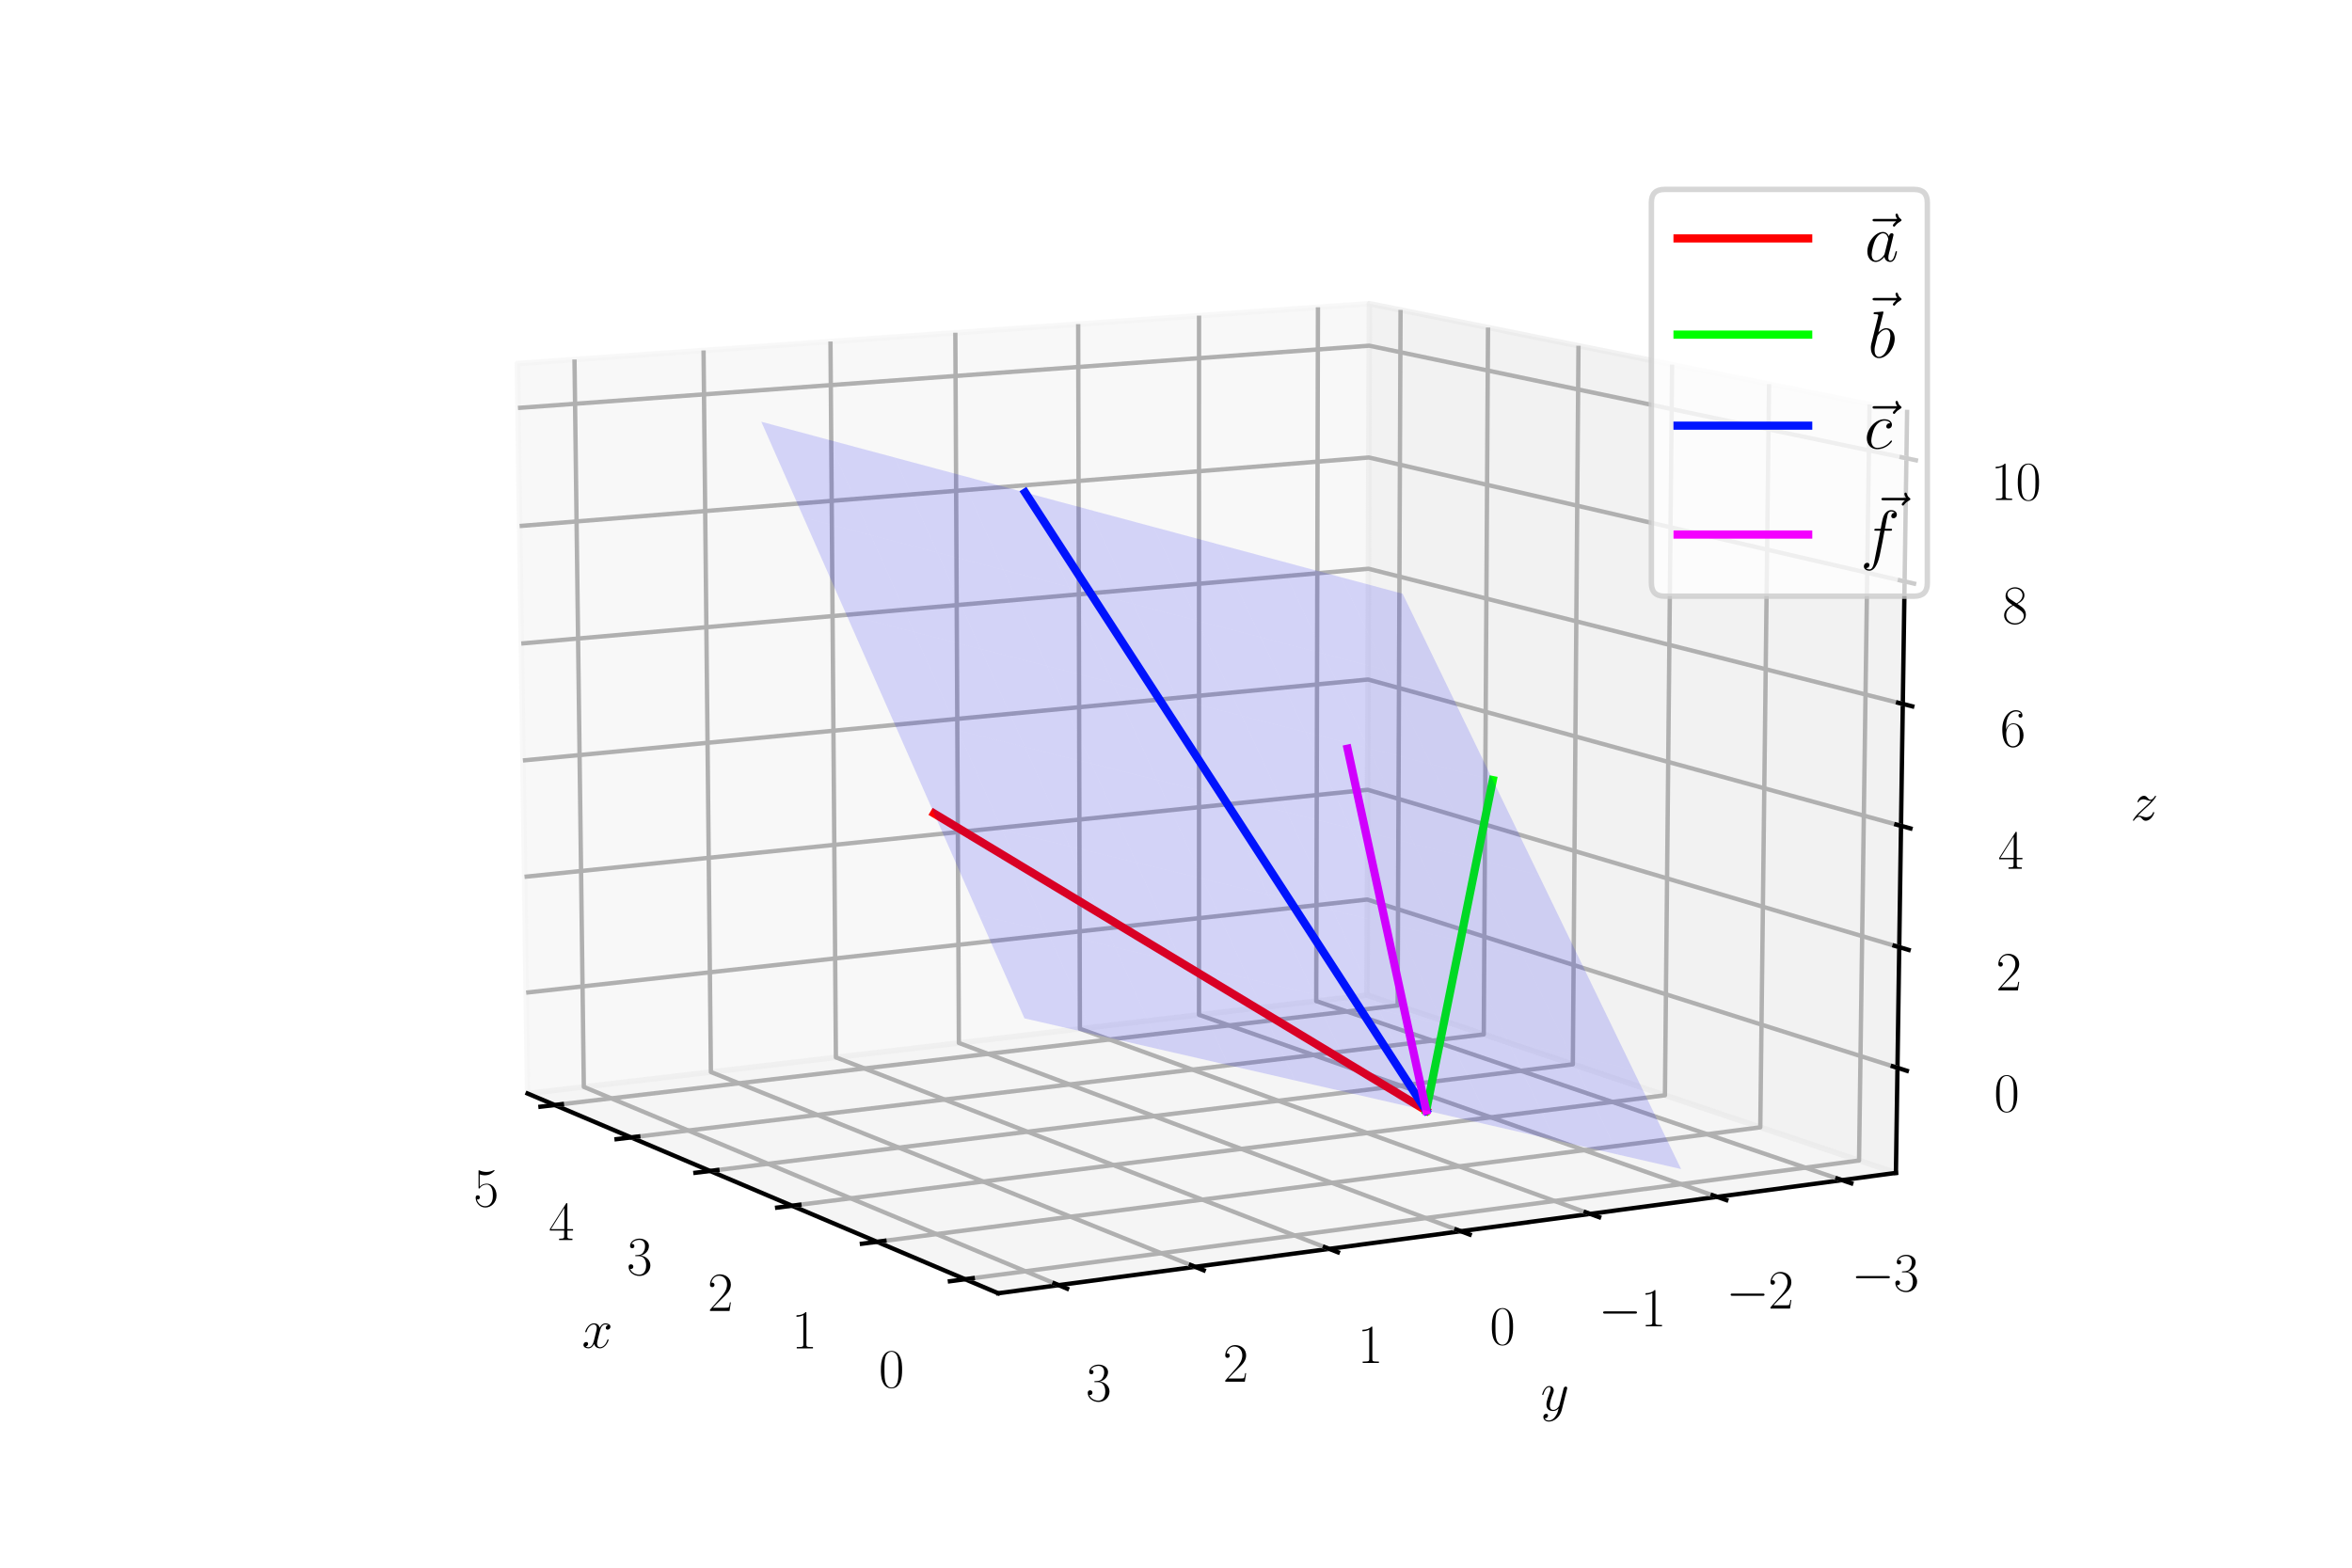 <?xml version="1.0" encoding="utf-8" standalone="no"?>
<!DOCTYPE svg PUBLIC "-//W3C//DTD SVG 1.1//EN"
  "http://www.w3.org/Graphics/SVG/1.1/DTD/svg11.dtd">
<svg xmlns:xlink="http://www.w3.org/1999/xlink" width="432pt" height="288pt" viewBox="0 0 432 288" xmlns="http://www.w3.org/2000/svg" version="1.1">
 <defs>
  <style type="text/css">*{stroke-linejoin: round; stroke-linecap: butt}</style>
 </defs>
 <g id="figure_1">
  <g id="patch_1">
   <path d="M 0 288 
L 432 288 
L 432 0 
L 0 0 
z
" style="fill: #ffffff"/>
  </g>
  <g id="patch_2">
   <path d="M 72 288 
L 360 288 
L 360 0 
L 72 0 
z
" style="fill: #ffffff"/>
  </g>
  <g id="pane3d_1">
   <g id="patch_3">
    <path d="M 251.071 182.819 
L 96.903 200.885 
L 95.022 66.781 
L 251.522 55.784 
" style="fill: #f2f2f2; opacity: 0.5; stroke: #f2f2f2; stroke-linejoin: miter"/>
   </g>
  </g>
  <g id="pane3d_2">
   <g id="patch_4">
    <path d="M 348.232 215.473 
L 251.071 182.819 
L 251.522 55.784 
L 350.282 75.674 
" style="fill: #e6e6e6; opacity: 0.5; stroke: #e6e6e6; stroke-linejoin: miter"/>
   </g>
  </g>
  <g id="pane3d_3">
   <g id="patch_5">
    <path d="M 348.232 215.473 
L 251.071 182.819 
L 96.903 200.885 
L 183.33 237.581 
" style="fill: #ececec; opacity: 0.5; stroke: #ececec; stroke-linejoin: miter"/>
   </g>
  </g>
  <g id="axis3d_1">
   <g id="line2d_1">
    <path d="M 96.903 200.885 
L 183.33 237.581 
" style="fill: none; stroke: #000000; stroke-width: 0.8; stroke-linecap: square"/>
   </g>
   <g id="text_1">
    <!-- $x$ -->
    <g transform="translate(106.879 247.601)scale(0.1 -0.1)">
     <defs>
      <path id="CMMI12-78" d="M 3034 2606 
C 2829 2567 2752 2414 2752 2293 
C 2752 2139 2874 2088 2963 2088 
C 3155 2088 3290 2254 3290 2427 
C 3290 2695 2982 2816 2714 2816 
C 2323 2816 2106 2433 2048 2312 
C 1901 2816 1504 2816 1389 2816 
C 736 2816 390 1980 390 1839 
C 390 1814 416 1782 461 1782 
C 512 1782 525 1820 538 1846 
C 755 2555 1184 2689 1370 2689 
C 1658 2689 1715 2420 1715 2267 
C 1715 2127 1677 1980 1600 1673 
L 1382 798 
C 1286 415 1101 64 762 64 
C 730 64 570 64 435 147 
C 666 192 717 383 717 460 
C 717 588 621 664 499 664 
C 346 664 179 530 179 326 
C 179 57 480 -64 755 -64 
C 1062 -64 1280 179 1414 441 
C 1517 64 1837 -64 2074 -64 
C 2726 -64 3072 773 3072 913 
C 3072 945 3046 971 3008 971 
C 2950 971 2944 939 2925 888 
C 2752 326 2381 64 2093 64 
C 1869 64 1747 230 1747 492 
C 1747 632 1773 734 1875 1156 
L 2099 2024 
C 2195 2408 2413 2689 2707 2689 
C 2720 2689 2899 2689 3034 2606 
z
" transform="scale(0.016)"/>
     </defs>
     <use xlink:href="#CMMI12-78" transform="scale(0.996)"/>
    </g>
   </g>
   <g id="Line3DCollection_1">
    <path d="M 177.271 235.008 
L 341.457 213.196 
L 343.386 74.285 
" style="fill: none; stroke: #b0b0b0; stroke-width: 0.8"/>
    <path d="M 161.072 228.13 
L 323.319 207.1 
L 324.93 70.568 
" style="fill: none; stroke: #b0b0b0; stroke-width: 0.8"/>
    <path d="M 145.466 221.504 
L 305.806 201.214 
L 307.121 66.981 
" style="fill: none; stroke: #b0b0b0; stroke-width: 0.8"/>
    <path d="M 130.419 215.116 
L 288.886 195.528 
L 289.924 63.518 
" style="fill: none; stroke: #b0b0b0; stroke-width: 0.8"/>
    <path d="M 115.904 208.953 
L 272.53 190.031 
L 273.309 60.172 
" style="fill: none; stroke: #b0b0b0; stroke-width: 0.8"/>
    <path d="M 101.891 203.004 
L 256.71 184.714 
L 257.246 56.937 
" style="fill: none; stroke: #b0b0b0; stroke-width: 0.8"/>
   </g>
   <g id="xtick_1">
    <g id="line2d_2">
     <path d="M 178.666 234.822 
L 174.476 235.379 
" style="fill: none; stroke: #000000; stroke-width: 0.8; stroke-linecap: square"/>
    </g>
    <g id="text_2">
     <!-- $\mathdefault{0}$ -->
     <g transform="translate(161.409 254.863)scale(0.1 -0.1)">
      <defs>
       <path id="CMR17-30" d="M 2688 2025 
C 2688 2416 2682 3080 2413 3591 
C 2176 4039 1798 4198 1466 4198 
C 1158 4198 768 4058 525 3597 
C 269 3118 243 2524 243 2025 
C 243 1661 250 1106 448 619 
C 723 -39 1216 -128 1466 -128 
C 1760 -128 2208 -7 2470 600 
C 2662 1042 2688 1559 2688 2025 
z
M 1466 -26 
C 1056 -26 813 325 723 812 
C 653 1188 653 1738 653 2096 
C 653 2588 653 2997 736 3387 
C 858 3929 1216 4096 1466 4096 
C 1728 4096 2067 3923 2189 3400 
C 2272 3036 2278 2607 2278 2096 
C 2278 1680 2278 1169 2202 792 
C 2067 95 1690 -26 1466 -26 
z
" transform="scale(0.016)"/>
      </defs>
      <use xlink:href="#CMR17-30" transform="scale(0.996)"/>
     </g>
    </g>
   </g>
   <g id="xtick_2">
    <g id="line2d_3">
     <path d="M 162.449 227.952 
L 158.313 228.488 
" style="fill: none; stroke: #000000; stroke-width: 0.8; stroke-linecap: square"/>
    </g>
    <g id="text_3">
     <!-- $\mathdefault{1}$ -->
     <g transform="translate(145.404 247.72)scale(0.1 -0.1)">
      <defs>
       <path id="CMR17-31" d="M 1702 4058 
C 1702 4192 1696 4192 1606 4192 
C 1357 3916 979 3827 621 3827 
C 602 3827 570 3827 563 3808 
C 557 3795 557 3782 557 3648 
C 755 3648 1088 3686 1344 3839 
L 1344 461 
C 1344 236 1331 160 781 160 
L 589 160 
L 589 0 
C 896 0 1216 0 1523 0 
C 1830 0 2150 0 2458 0 
L 2458 160 
L 2266 160 
C 1715 160 1702 230 1702 458 
L 1702 4058 
z
" transform="scale(0.016)"/>
      </defs>
      <use xlink:href="#CMR17-31" transform="scale(0.996)"/>
     </g>
    </g>
   </g>
   <g id="xtick_3">
    <g id="line2d_4">
     <path d="M 146.825 221.332 
L 142.742 221.849 
" style="fill: none; stroke: #000000; stroke-width: 0.8; stroke-linecap: square"/>
    </g>
    <g id="text_4">
     <!-- $\mathdefault{2}$ -->
     <g transform="translate(129.986 240.838)scale(0.1 -0.1)">
      <defs>
       <path id="CMR17-32" d="M 2669 989 
L 2554 989 
C 2490 536 2438 459 2413 420 
C 2381 369 1920 369 1830 369 
L 602 369 
C 832 619 1280 1072 1824 1597 
C 2214 1967 2669 2402 2669 3035 
C 2669 3790 2067 4224 1395 4224 
C 691 4224 262 3604 262 3030 
C 262 2780 448 2748 525 2748 
C 589 2748 781 2787 781 3010 
C 781 3207 614 3264 525 3264 
C 486 3264 448 3258 422 3245 
C 544 3790 915 4058 1306 4058 
C 1862 4058 2227 3617 2227 3035 
C 2227 2479 1901 2000 1536 1584 
L 262 146 
L 262 0 
L 2515 0 
L 2669 989 
z
" transform="scale(0.016)"/>
      </defs>
      <use xlink:href="#CMR17-32" transform="scale(0.996)"/>
     </g>
    </g>
   </g>
   <g id="xtick_4">
    <g id="line2d_5">
     <path d="M 131.762 214.95 
L 127.731 215.448 
" style="fill: none; stroke: #000000; stroke-width: 0.8; stroke-linecap: square"/>
    </g>
    <g id="text_5">
     <!-- $\mathdefault{3}$ -->
     <g transform="translate(115.123 234.205)scale(0.1 -0.1)">
      <defs>
       <path id="CMR17-33" d="M 1414 2157 
C 1984 2157 2234 1662 2234 1090 
C 2234 320 1824 25 1453 25 
C 1114 25 563 194 390 693 
C 422 680 454 680 486 680 
C 640 680 755 782 755 948 
C 755 1133 614 1216 486 1216 
C 378 1216 211 1165 211 926 
C 211 335 787 -128 1466 -128 
C 2176 -128 2720 430 2720 1085 
C 2720 1707 2208 2157 1600 2227 
C 2086 2328 2554 2756 2554 3329 
C 2554 3820 2048 4179 1472 4179 
C 890 4179 378 3829 378 3329 
C 378 3110 544 3072 627 3072 
C 762 3072 877 3155 877 3321 
C 877 3486 762 3569 627 3569 
C 602 3569 570 3569 544 3557 
C 730 3959 1235 4032 1459 4032 
C 1683 4032 2106 3925 2106 3320 
C 2106 3143 2080 2828 1862 2550 
C 1670 2304 1453 2304 1242 2284 
C 1210 2284 1062 2269 1037 2269 
C 992 2263 966 2257 966 2208 
C 966 2163 973 2157 1101 2157 
L 1414 2157 
z
" transform="scale(0.016)"/>
      </defs>
      <use xlink:href="#CMR17-33" transform="scale(0.996)"/>
     </g>
    </g>
   </g>
   <g id="xtick_5">
    <g id="line2d_6">
     <path d="M 117.229 208.793 
L 113.249 209.274 
" style="fill: none; stroke: #000000; stroke-width: 0.8; stroke-linecap: square"/>
    </g>
    <g id="text_6">
     <!-- $\mathdefault{4}$ -->
     <g transform="translate(100.786 227.807)scale(0.1 -0.1)">
      <defs>
       <path id="CMR17-34" d="M 2150 4122 
C 2150 4256 2144 4256 2029 4256 
L 128 1254 
L 128 1088 
L 1779 1088 
L 1779 457 
C 1779 224 1766 160 1318 160 
L 1197 160 
L 1197 0 
C 1402 0 1747 0 1965 0 
C 2182 0 2528 0 2733 0 
L 2733 160 
L 2611 160 
C 2163 160 2150 224 2150 457 
L 2150 1088 
L 2803 1088 
L 2803 1254 
L 2150 1254 
L 2150 4122 
z
M 1798 3703 
L 1798 1254 
L 256 1254 
L 1798 3703 
z
" transform="scale(0.016)"/>
      </defs>
      <use xlink:href="#CMR17-34" transform="scale(0.996)"/>
     </g>
    </g>
   </g>
   <g id="xtick_6">
    <g id="line2d_7">
     <path d="M 103.2 202.849 
L 99.27 203.313 
" style="fill: none; stroke: #000000; stroke-width: 0.8; stroke-linecap: square"/>
    </g>
    <g id="text_7">
     <!-- $\mathdefault{5}$ -->
     <g transform="translate(86.948 221.63)scale(0.1 -0.1)">
      <defs>
       <path id="CMR17-35" d="M 730 3692 
C 794 3666 1056 3584 1325 3584 
C 1920 3584 2246 3911 2432 4100 
C 2432 4157 2432 4192 2394 4192 
C 2387 4192 2374 4192 2323 4163 
C 2099 4058 1837 3973 1517 3973 
C 1325 3973 1037 3999 723 4139 
C 653 4171 640 4171 634 4171 
C 602 4171 595 4164 595 4037 
L 595 2203 
C 595 2089 595 2057 659 2057 
C 691 2057 704 2070 736 2114 
C 941 2401 1222 2522 1542 2522 
C 1766 2522 2246 2382 2246 1289 
C 2246 1085 2246 715 2054 421 
C 1894 159 1645 25 1370 25 
C 947 25 518 320 403 814 
C 429 807 480 795 506 795 
C 589 795 749 840 749 1038 
C 749 1210 627 1280 506 1280 
C 358 1280 262 1190 262 1011 
C 262 454 704 -128 1382 -128 
C 2042 -128 2669 440 2669 1264 
C 2669 2030 2170 2624 1549 2624 
C 1222 2624 947 2503 730 2274 
L 730 3692 
z
" transform="scale(0.016)"/>
      </defs>
      <use xlink:href="#CMR17-35" transform="scale(0.996)"/>
     </g>
    </g>
   </g>
  </g>
  <g id="axis3d_2">
   <g id="line2d_8">
    <path d="M 348.232 215.473 
L 183.33 237.581 
" style="fill: none; stroke: #000000; stroke-width: 0.8; stroke-linecap: square"/>
   </g>
   <g id="text_8">
    <!-- $y$ -->
    <g transform="translate(282.984 259.118)scale(0.1 -0.1)">
     <defs>
      <path id="CMMI12-79" d="M 1683 -700 
C 1510 -939 1261 -1152 947 -1152 
C 870 -1152 563 -1152 467 -889 
C 486 -895 518 -895 531 -895 
C 723 -895 851 -729 851 -582 
C 851 -435 730 -384 634 -384 
C 531 -384 307 -458 307 -759 
C 307 -1071 582 -1286 947 -1286 
C 1587 -1286 2234 -700 2413 6 
L 3040 2485 
C 3046 2517 3059 2556 3059 2594 
C 3059 2689 2982 2753 2886 2753 
C 2829 2753 2694 2727 2643 2535 
L 2170 658 
C 2138 543 2138 530 2086 460 
C 1958 281 1747 64 1440 64 
C 1082 64 1050 415 1050 588 
C 1050 952 1222 1443 1395 1903 
C 1466 2088 1504 2178 1504 2305 
C 1504 2574 1312 2816 998 2816 
C 410 2816 173 1890 173 1839 
C 173 1814 198 1782 243 1782 
C 301 1782 307 1807 333 1897 
C 486 2433 730 2689 979 2689 
C 1037 2689 1146 2689 1146 2478 
C 1146 2312 1075 2127 979 1884 
C 666 1047 666 837 666 683 
C 666 77 1101 -64 1421 -64 
C 1606 -64 1837 -6 2061 230 
L 2067 224 
C 1971 -147 1907 -392 1683 -700 
z
" transform="scale(0.016)"/>
     </defs>
     <use xlink:href="#CMMI12-79" transform="scale(0.996)"/>
    </g>
   </g>
   <g id="Line3DCollection_2">
    <path d="M 242.074 56.448 
L 241.757 183.91 
L 338.325 216.801 
" style="fill: none; stroke: #b0b0b0; stroke-width: 0.8"/>
    <path d="M 220.23 57.983 
L 220.225 186.433 
L 315.394 219.875 
" style="fill: none; stroke: #b0b0b0; stroke-width: 0.8"/>
    <path d="M 198.032 59.543 
L 198.349 188.997 
L 292.058 223.004 
" style="fill: none; stroke: #b0b0b0; stroke-width: 0.8"/>
    <path d="M 175.471 61.128 
L 176.121 191.602 
L 268.306 226.188 
" style="fill: none; stroke: #b0b0b0; stroke-width: 0.8"/>
    <path d="M 152.537 62.739 
L 153.532 194.249 
L 244.128 229.43 
" style="fill: none; stroke: #b0b0b0; stroke-width: 0.8"/>
    <path d="M 129.223 64.378 
L 130.573 196.94 
L 219.51 232.73 
" style="fill: none; stroke: #b0b0b0; stroke-width: 0.8"/>
    <path d="M 105.518 66.043 
L 107.235 199.675 
L 194.442 236.091 
" style="fill: none; stroke: #b0b0b0; stroke-width: 0.8"/>
   </g>
   <g id="xtick_7">
    <g id="line2d_9">
     <path d="M 337.473 216.511 
L 340.032 217.383 
" style="fill: none; stroke: #000000; stroke-width: 0.8; stroke-linecap: square"/>
    </g>
    <g id="text_9">
     <!-- $\mathdefault{−3}$ -->
     <g transform="translate(340.039 237.18)scale(0.1 -0.1)">
      <defs>
       <path id="CMSY10-0" d="M 4218 1472 
C 4326 1472 4442 1472 4442 1600 
C 4442 1728 4326 1728 4218 1728 
L 755 1728 
C 646 1728 531 1728 531 1600 
C 531 1472 646 1472 755 1472 
L 4218 1472 
z
" transform="scale(0.016)"/>
      </defs>
      <use xlink:href="#CMSY10-0" transform="scale(0.996)"/>
      <use xlink:href="#CMR17-33" transform="translate(77.487 0)scale(0.996)"/>
     </g>
    </g>
   </g>
   <g id="xtick_8">
    <g id="line2d_10">
     <path d="M 314.554 219.58 
L 317.078 220.467 
" style="fill: none; stroke: #000000; stroke-width: 0.8; stroke-linecap: square"/>
    </g>
    <g id="text_10">
     <!-- $\mathdefault{−2}$ -->
     <g transform="translate(317.023 240.394)scale(0.1 -0.1)">
      <use xlink:href="#CMSY10-0" transform="scale(0.996)"/>
      <use xlink:href="#CMR17-32" transform="translate(77.487 0)scale(0.996)"/>
     </g>
    </g>
   </g>
   <g id="xtick_9">
    <g id="line2d_11">
     <path d="M 291.23 222.703 
L 293.718 223.606 
" style="fill: none; stroke: #000000; stroke-width: 0.8; stroke-linecap: square"/>
    </g>
    <g id="text_11">
     <!-- $\mathdefault{−1}$ -->
     <g transform="translate(293.598 243.665)scale(0.1 -0.1)">
      <use xlink:href="#CMSY10-0" transform="scale(0.996)"/>
      <use xlink:href="#CMR17-31" transform="translate(77.487 0)scale(0.996)"/>
     </g>
    </g>
   </g>
   <g id="xtick_10">
    <g id="line2d_12">
     <path d="M 267.491 225.882 
L 269.941 226.801 
" style="fill: none; stroke: #000000; stroke-width: 0.8; stroke-linecap: square"/>
    </g>
    <g id="text_12">
     <!-- $\mathdefault{0}$ -->
     <g transform="translate(273.627 246.995)scale(0.1 -0.1)">
      <use xlink:href="#CMR17-30" transform="scale(0.996)"/>
     </g>
    </g>
   </g>
   <g id="xtick_11">
    <g id="line2d_13">
     <path d="M 243.326 229.118 
L 245.735 230.054 
" style="fill: none; stroke: #000000; stroke-width: 0.8; stroke-linecap: square"/>
    </g>
    <g id="text_13">
     <!-- $\mathdefault{1}$ -->
     <g transform="translate(249.35 250.385)scale(0.1 -0.1)">
      <use xlink:href="#CMR17-31" transform="scale(0.996)"/>
     </g>
    </g>
   </g>
   <g id="xtick_12">
    <g id="line2d_14">
     <path d="M 218.723 232.413 
L 221.09 233.366 
" style="fill: none; stroke: #000000; stroke-width: 0.8; stroke-linecap: square"/>
    </g>
    <g id="text_14">
     <!-- $\mathdefault{2}$ -->
     <g transform="translate(224.629 253.836)scale(0.1 -0.1)">
      <use xlink:href="#CMR17-32" transform="scale(0.996)"/>
     </g>
    </g>
   </g>
   <g id="xtick_13">
    <g id="line2d_15">
     <path d="M 193.669 235.768 
L 195.993 236.738 
" style="fill: none; stroke: #000000; stroke-width: 0.8; stroke-linecap: square"/>
    </g>
    <g id="text_15">
     <!-- $\mathdefault{3}$ -->
     <g transform="translate(199.452 257.352)scale(0.1 -0.1)">
      <use xlink:href="#CMR17-33" transform="scale(0.996)"/>
     </g>
    </g>
   </g>
  </g>
  <g id="axis3d_3">
   <g id="line2d_16">
    <path d="M 348.232 215.473 
L 350.282 75.674 
" style="fill: none; stroke: #000000; stroke-width: 0.8; stroke-linecap: square"/>
   </g>
   <g id="text_16">
    <!-- $z$ -->
    <g transform="translate(391.321 150.683)scale(0.1 -0.1)">
     <defs>
      <path id="CMMI12-7a" d="M 813 486 
C 1088 803 1312 1004 1632 1296 
C 2016 1632 2182 1793 2272 1891 
C 2720 2338 2944 2713 2944 2764 
C 2944 2816 2893 2816 2880 2816 
C 2835 2816 2822 2793 2790 2750 
C 2630 2494 2477 2367 2310 2367 
C 2176 2367 2106 2421 1984 2565 
C 1850 2715 1741 2816 1555 2816 
C 1088 2816 806 2257 806 2128 
C 806 2108 813 2068 870 2068 
C 922 2068 928 2091 947 2133 
C 1056 2372 1363 2414 1485 2414 
C 1619 2414 1747 2376 1882 2327 
C 2125 2240 2227 2240 2291 2240 
C 2336 2240 2362 2240 2394 2246 
C 2182 1994 1837 1683 1549 1418 
L 902 816 
C 512 415 275 33 275 -12 
C 275 -51 307 -64 346 -64 
C 384 -64 390 -57 435 14 
C 538 163 742 384 979 384 
C 1114 384 1178 342 1306 193 
C 1427 61 1536 -64 1741 -64 
C 2368 -64 2726 732 2726 876 
C 2726 903 2720 942 2656 942 
C 2605 942 2598 917 2579 855 
C 2438 488 2061 338 1811 338 
C 1677 338 1549 376 1414 425 
C 1158 512 1088 512 1005 512 
C 941 512 870 512 813 486 
z
" transform="scale(0.016)"/>
     </defs>
     <use xlink:href="#CMMI12-7a" transform="scale(0.996)"/>
    </g>
   </g>
   <g id="Line3DCollection_3">
    <path d="M 348.515 196.166 
L 251.133 165.252 
L 96.643 182.355 
" style="fill: none; stroke: #b0b0b0; stroke-width: 0.8"/>
    <path d="M 348.84 173.997 
L 251.205 145.09 
L 96.344 161.08 
" style="fill: none; stroke: #b0b0b0; stroke-width: 0.8"/>
    <path d="M 349.167 151.715 
L 251.277 124.835 
L 96.044 139.703 
" style="fill: none; stroke: #b0b0b0; stroke-width: 0.8"/>
    <path d="M 349.495 129.32 
L 251.349 104.487 
L 95.743 118.221 
" style="fill: none; stroke: #b0b0b0; stroke-width: 0.8"/>
    <path d="M 349.825 106.811 
L 251.421 84.046 
L 95.44 96.635 
" style="fill: none; stroke: #b0b0b0; stroke-width: 0.8"/>
    <path d="M 350.157 84.187 
L 251.494 63.509 
L 95.136 74.943 
" style="fill: none; stroke: #b0b0b0; stroke-width: 0.8"/>
   </g>
   <g id="xtick_14">
    <g id="line2d_17">
     <path d="M 347.657 195.894 
L 350.237 196.713 
" style="fill: none; stroke: #000000; stroke-width: 0.8; stroke-linecap: square"/>
    </g>
    <g id="text_17">
     <!-- $\mathdefault{0}$ -->
     <g transform="translate(366.244 204.193)scale(0.1 -0.1)">
      <use xlink:href="#CMR17-30" transform="scale(0.996)"/>
     </g>
    </g>
   </g>
   <g id="xtick_15">
    <g id="line2d_18">
     <path d="M 347.979 173.742 
L 350.567 174.508 
" style="fill: none; stroke: #000000; stroke-width: 0.8; stroke-linecap: square"/>
    </g>
    <g id="text_18">
     <!-- $\mathdefault{2}$ -->
     <g transform="translate(366.622 181.952)scale(0.1 -0.1)">
      <use xlink:href="#CMR17-32" transform="scale(0.996)"/>
     </g>
    </g>
   </g>
   <g id="xtick_16">
    <g id="line2d_19">
     <path d="M 348.303 151.478 
L 350.899 152.19 
" style="fill: none; stroke: #000000; stroke-width: 0.8; stroke-linecap: square"/>
    </g>
    <g id="text_19">
     <!-- $\mathdefault{4}$ -->
     <g transform="translate(367.001 159.598)scale(0.1 -0.1)">
      <use xlink:href="#CMR17-34" transform="scale(0.996)"/>
     </g>
    </g>
   </g>
   <g id="xtick_17">
    <g id="line2d_20">
     <path d="M 348.629 129.101 
L 351.232 129.759 
" style="fill: none; stroke: #000000; stroke-width: 0.8; stroke-linecap: square"/>
    </g>
    <g id="text_20">
     <!-- $\mathdefault{6}$ -->
     <g transform="translate(367.382 137.13)scale(0.1 -0.1)">
      <defs>
       <path id="CMR17-36" d="M 678 2176 
C 678 3690 1395 4032 1811 4032 
C 1946 4032 2272 4009 2400 3776 
C 2298 3776 2106 3776 2106 3553 
C 2106 3381 2246 3323 2336 3323 
C 2394 3323 2566 3348 2566 3560 
C 2566 3954 2246 4179 1805 4179 
C 1043 4179 243 3390 243 1984 
C 243 253 966 -128 1478 -128 
C 2099 -128 2688 427 2688 1283 
C 2688 2081 2170 2662 1517 2662 
C 1126 2662 838 2407 678 1960 
L 678 2176 
z
M 1478 25 
C 691 25 691 1200 691 1436 
C 691 1896 909 2560 1504 2560 
C 1613 2560 1926 2560 2138 2120 
C 2253 1870 2253 1609 2253 1289 
C 2253 944 2253 690 2118 434 
C 1978 171 1773 25 1478 25 
z
" transform="scale(0.016)"/>
      </defs>
      <use xlink:href="#CMR17-36" transform="scale(0.996)"/>
     </g>
    </g>
   </g>
   <g id="xtick_18">
    <g id="line2d_21">
     <path d="M 348.957 106.61 
L 351.567 107.214 
" style="fill: none; stroke: #000000; stroke-width: 0.8; stroke-linecap: square"/>
    </g>
    <g id="text_21">
     <!-- $\mathdefault{8}$ -->
     <g transform="translate(367.766 114.547)scale(0.1 -0.1)">
      <defs>
       <path id="CMR17-38" d="M 1741 2264 
C 2144 2467 2554 2773 2554 3263 
C 2554 3841 1990 4179 1472 4179 
C 890 4179 378 3759 378 3180 
C 378 3021 416 2747 666 2505 
C 730 2442 998 2251 1171 2130 
C 883 1983 211 1634 211 934 
C 211 279 838 -128 1459 -128 
C 2144 -128 2720 362 2720 1010 
C 2720 1590 2330 1857 2074 2029 
L 1741 2264 
z
M 902 2822 
C 851 2854 595 3051 595 3351 
C 595 3739 998 4032 1459 4032 
C 1965 4032 2336 3676 2336 3262 
C 2336 2669 1670 2331 1638 2331 
C 1632 2331 1626 2331 1574 2370 
L 902 2822 
z
M 2080 1519 
C 2176 1449 2483 1240 2483 851 
C 2483 381 2010 25 1472 25 
C 890 25 448 438 448 940 
C 448 1443 838 1862 1280 2060 
L 2080 1519 
z
" transform="scale(0.016)"/>
      </defs>
      <use xlink:href="#CMR17-38" transform="scale(0.996)"/>
     </g>
    </g>
   </g>
   <g id="xtick_19">
    <g id="line2d_22">
     <path d="M 349.286 84.005 
L 351.904 84.553 
" style="fill: none; stroke: #000000; stroke-width: 0.8; stroke-linecap: square"/>
    </g>
    <g id="text_22">
     <!-- $\mathdefault{10}$ -->
     <g transform="translate(365.66 91.848)scale(0.1 -0.1)">
      <use xlink:href="#CMR17-31" transform="scale(0.996)"/>
      <use xlink:href="#CMR17-30" transform="translate(45.69 0)scale(0.996)"/>
     </g>
    </g>
   </g>
  </g>
  <g id="axes_1">
   <g id="line2d_23">
    <path d="M 261.956 204.023 
L 171.566 149.444 
" clip-path="url(#pb3252e5759)" style="fill: none; stroke: #ff0000; stroke-width: 1.5; stroke-linecap: square"/>
   </g>
   <g id="line2d_24">
    <path d="M 261.956 204.023 
L 274.191 143.307 
" clip-path="url(#pb3252e5759)" style="fill: none; stroke: #00ff00; stroke-width: 1.5; stroke-linecap: square"/>
   </g>
   <g id="line2d_25">
    <path d="M 261.956 204.023 
L 188.294 90.477 
" clip-path="url(#pb3252e5759)" style="fill: none; stroke: #0016ff; stroke-width: 1.5; stroke-linecap: square"/>
   </g>
   <g id="line2d_26">
    <path d="M 261.956 204.023 
L 247.511 137.536 
" clip-path="url(#pb3252e5759)" style="fill: none; stroke: #f400ff; stroke-width: 1.5; stroke-linecap: square"/>
   </g>
   <g id="Poly3DCollection_1">
    <path d="M 265.849 126.069 
L 257.623 109.073 
L 246.336 106.046 
L 254.521 123.1 
z
" clip-path="url(#pb3252e5759)" style="fill: #0000f5; fill-opacity: 0.15"/>
    <path d="M 254.521 123.1 
L 246.336 106.046 
L 234.944 102.99 
L 243.086 120.103 
z
" clip-path="url(#pb3252e5759)" style="fill: #0000f5; fill-opacity: 0.15"/>
    <path d="M 274.191 143.307 
L 265.849 126.069 
L 254.521 123.1 
L 262.822 140.397 
z
" clip-path="url(#pb3252e5759)" style="fill: #0000f5; fill-opacity: 0.15"/>
    <path d="M 243.086 120.103 
L 234.944 102.99 
L 223.446 99.906 
L 231.544 117.077 
z
" clip-path="url(#pb3252e5759)" style="fill: #0000f5; fill-opacity: 0.15"/>
    <path d="M 262.822 140.397 
L 254.521 123.1 
L 243.086 120.103 
L 251.345 137.461 
z
" clip-path="url(#pb3252e5759)" style="fill: #0000f5; fill-opacity: 0.15"/>
    <path d="M 231.544 117.077 
L 223.446 99.906 
L 211.839 96.793 
L 219.892 114.023 
z
" clip-path="url(#pb3252e5759)" style="fill: #0000f5; fill-opacity: 0.15"/>
    <path d="M 282.653 160.79 
L 274.191 143.307 
L 262.822 140.397 
L 271.242 157.943 
z
" clip-path="url(#pb3252e5759)" style="fill: #0000f5; fill-opacity: 0.15"/>
    <path d="M 251.345 137.461 
L 243.086 120.103 
L 231.544 117.077 
L 239.758 134.496 
z
" clip-path="url(#pb3252e5759)" style="fill: #0000f5; fill-opacity: 0.15"/>
    <path d="M 219.892 114.023 
L 211.839 96.793 
L 200.122 93.65 
L 208.129 110.94 
z
" clip-path="url(#pb3252e5759)" style="fill: #0000f5; fill-opacity: 0.15"/>
    <path d="M 271.242 157.943 
L 262.822 140.397 
L 251.345 137.461 
L 259.722 155.069 
z
" clip-path="url(#pb3252e5759)" style="fill: #0000f5; fill-opacity: 0.15"/>
    <path d="M 239.758 134.496 
L 231.544 117.077 
L 219.892 114.023 
L 228.061 131.503 
z
" clip-path="url(#pb3252e5759)" style="fill: #0000f5; fill-opacity: 0.15"/>
    <path d="M 291.236 178.525 
L 282.653 160.79 
L 271.242 157.943 
L 279.784 175.742 
z
" clip-path="url(#pb3252e5759)" style="fill: #0000f5; fill-opacity: 0.15"/>
    <path d="M 208.129 110.94 
L 200.122 93.65 
L 188.294 90.477 
L 196.253 107.827 
z
" clip-path="url(#pb3252e5759)" style="fill: #0000f5; fill-opacity: 0.15"/>
    <path d="M 259.722 155.069 
L 251.345 137.461 
L 239.758 134.496 
L 248.092 152.167 
z
" clip-path="url(#pb3252e5759)" style="fill: #0000f5; fill-opacity: 0.15"/>
    <path d="M 228.061 131.503 
L 219.892 114.023 
L 208.129 110.94 
L 216.252 128.481 
z
" clip-path="url(#pb3252e5759)" style="fill: #0000f5; fill-opacity: 0.15"/>
    <path d="M 279.784 175.742 
L 271.242 157.943 
L 259.722 155.069 
L 268.221 172.932 
z
" clip-path="url(#pb3252e5759)" style="fill: #0000f5; fill-opacity: 0.15"/>
    <path d="M 196.253 107.827 
L 188.294 90.477 
L 176.353 87.275 
L 184.264 104.684 
z
" clip-path="url(#pb3252e5759)" style="fill: #0000f5; fill-opacity: 0.15"/>
    <path d="M 248.092 152.167 
L 239.758 134.496 
L 228.061 131.503 
L 236.35 149.237 
z
" clip-path="url(#pb3252e5759)" style="fill: #0000f5; fill-opacity: 0.15"/>
    <path d="M 299.944 196.517 
L 291.236 178.525 
L 279.784 175.742 
L 288.45 193.801 
z
" clip-path="url(#pb3252e5759)" style="fill: #0000f5; fill-opacity: 0.15"/>
    <path d="M 216.252 128.481 
L 208.129 110.94 
L 196.253 107.827 
L 204.329 125.43 
z
" clip-path="url(#pb3252e5759)" style="fill: #0000f5; fill-opacity: 0.15"/>
    <path d="M 268.221 172.932 
L 259.722 155.069 
L 248.092 152.167 
L 256.547 170.095 
z
" clip-path="url(#pb3252e5759)" style="fill: #0000f5; fill-opacity: 0.15"/>
    <path d="M 184.264 104.684 
L 176.353 87.275 
L 164.297 84.041 
L 172.158 101.511 
z
" clip-path="url(#pb3252e5759)" style="fill: #0000f5; fill-opacity: 0.15"/>
    <path d="M 236.35 149.237 
L 228.061 131.503 
L 216.252 128.481 
L 224.495 146.279 
z
" clip-path="url(#pb3252e5759)" style="fill: #0000f5; fill-opacity: 0.15"/>
    <path d="M 288.45 193.801 
L 279.784 175.742 
L 268.221 172.932 
L 276.845 191.058 
z
" clip-path="url(#pb3252e5759)" style="fill: #0000f5; fill-opacity: 0.15"/>
    <path d="M 204.329 125.43 
L 196.253 107.827 
L 184.264 104.684 
L 192.291 122.35 
z
" clip-path="url(#pb3252e5759)" style="fill: #0000f5; fill-opacity: 0.15"/>
    <path d="M 256.547 170.095 
L 248.092 152.167 
L 236.35 149.237 
L 244.76 167.231 
z
" clip-path="url(#pb3252e5759)" style="fill: #0000f5; fill-opacity: 0.15"/>
    <path d="M 308.779 214.772 
L 299.944 196.517 
L 288.45 193.801 
L 297.243 212.124 
z
" clip-path="url(#pb3252e5759)" style="fill: #0000f5; fill-opacity: 0.15"/>
    <path d="M 172.158 101.511 
L 164.297 84.041 
L 152.125 80.776 
L 159.935 98.307 
z
" clip-path="url(#pb3252e5759)" style="fill: #0000f5; fill-opacity: 0.15"/>
    <path d="M 224.495 146.279 
L 216.252 128.481 
L 204.329 125.43 
L 212.524 143.292 
z
" clip-path="url(#pb3252e5759)" style="fill: #0000f5; fill-opacity: 0.15"/>
    <path d="M 276.845 191.058 
L 268.221 172.932 
L 256.547 170.095 
L 265.127 188.288 
z
" clip-path="url(#pb3252e5759)" style="fill: #0000f5; fill-opacity: 0.15"/>
    <path d="M 192.291 122.35 
L 184.264 104.684 
L 172.158 101.511 
L 180.135 119.239 
z
" clip-path="url(#pb3252e5759)" style="fill: #0000f5; fill-opacity: 0.15"/>
    <path d="M 244.76 167.231 
L 236.35 149.237 
L 224.495 146.279 
L 232.858 164.339 
z
" clip-path="url(#pb3252e5759)" style="fill: #0000f5; fill-opacity: 0.15"/>
    <path d="M 297.243 212.124 
L 288.45 193.801 
L 276.845 191.058 
L 285.595 209.45 
z
" clip-path="url(#pb3252e5759)" style="fill: #0000f5; fill-opacity: 0.15"/>
    <path d="M 159.935 98.307 
L 152.125 80.776 
L 139.835 77.48 
L 147.592 95.072 
z
" clip-path="url(#pb3252e5759)" style="fill: #0000f5; fill-opacity: 0.15"/>
    <path d="M 212.524 143.292 
L 204.329 125.43 
L 192.291 122.35 
L 200.436 140.276 
z
" clip-path="url(#pb3252e5759)" style="fill: #0000f5; fill-opacity: 0.15"/>
    <path d="M 265.127 188.288 
L 256.547 170.095 
L 244.76 167.231 
L 253.295 185.491 
z
" clip-path="url(#pb3252e5759)" style="fill: #0000f5; fill-opacity: 0.15"/>
    <path d="M 180.135 119.239 
L 172.158 101.511 
L 159.935 98.307 
L 167.86 116.098 
z
" clip-path="url(#pb3252e5759)" style="fill: #0000f5; fill-opacity: 0.15"/>
    <path d="M 232.858 164.339 
L 224.495 146.279 
L 212.524 143.292 
L 220.84 161.418 
z
" clip-path="url(#pb3252e5759)" style="fill: #0000f5; fill-opacity: 0.15"/>
    <path d="M 285.595 209.45 
L 276.845 191.058 
L 265.127 188.288 
L 273.834 206.75 
z
" clip-path="url(#pb3252e5759)" style="fill: #0000f5; fill-opacity: 0.15"/>
    <path d="M 200.436 140.276 
L 192.291 122.35 
L 180.135 119.239 
L 188.23 137.23 
z
" clip-path="url(#pb3252e5759)" style="fill: #0000f5; fill-opacity: 0.15"/>
    <path d="M 253.295 185.491 
L 244.76 167.231 
L 232.858 164.339 
L 241.346 182.667 
z
" clip-path="url(#pb3252e5759)" style="fill: #0000f5; fill-opacity: 0.15"/>
    <path d="M 167.86 116.098 
L 159.935 98.307 
L 147.592 95.072 
L 155.464 112.926 
z
" clip-path="url(#pb3252e5759)" style="fill: #0000f5; fill-opacity: 0.15"/>
    <path d="M 220.84 161.418 
L 212.524 143.292 
L 200.436 140.276 
L 208.703 158.469 
z
" clip-path="url(#pb3252e5759)" style="fill: #0000f5; fill-opacity: 0.15"/>
    <path d="M 273.834 206.75 
L 265.127 188.288 
L 253.295 185.491 
L 261.956 204.023 
z
" clip-path="url(#pb3252e5759)" style="fill: #0000f5; fill-opacity: 0.15"/>
    <path d="M 188.23 137.23 
L 180.135 119.239 
L 167.86 116.098 
L 175.904 134.154 
z
" clip-path="url(#pb3252e5759)" style="fill: #0000f5; fill-opacity: 0.15"/>
    <path d="M 241.346 182.667 
L 232.858 164.339 
L 220.84 161.418 
L 229.28 179.815 
z
" clip-path="url(#pb3252e5759)" style="fill: #0000f5; fill-opacity: 0.15"/>
    <path d="M 208.703 158.469 
L 200.436 140.276 
L 188.23 137.23 
L 196.447 155.49 
z
" clip-path="url(#pb3252e5759)" style="fill: #0000f5; fill-opacity: 0.15"/>
    <path d="M 261.956 204.023 
L 253.295 185.491 
L 241.346 182.667 
L 249.961 201.269 
z
" clip-path="url(#pb3252e5759)" style="fill: #0000f5; fill-opacity: 0.15"/>
    <path d="M 175.904 134.154 
L 167.86 116.098 
L 155.464 112.926 
L 163.455 131.048 
z
" clip-path="url(#pb3252e5759)" style="fill: #0000f5; fill-opacity: 0.15"/>
    <path d="M 229.28 179.815 
L 220.84 161.418 
L 208.703 158.469 
L 217.094 176.935 
z
" clip-path="url(#pb3252e5759)" style="fill: #0000f5; fill-opacity: 0.15"/>
    <path d="M 196.447 155.49 
L 188.23 137.23 
L 175.904 134.154 
L 184.068 152.482 
z
" clip-path="url(#pb3252e5759)" style="fill: #0000f5; fill-opacity: 0.15"/>
    <path d="M 249.961 201.269 
L 241.346 182.667 
L 229.28 179.815 
L 237.847 198.488 
z
" clip-path="url(#pb3252e5759)" style="fill: #0000f5; fill-opacity: 0.15"/>
    <path d="M 217.094 176.935 
L 208.703 158.469 
L 196.447 155.49 
L 204.787 174.026 
z
" clip-path="url(#pb3252e5759)" style="fill: #0000f5; fill-opacity: 0.15"/>
    <path d="M 184.068 152.482 
L 175.904 134.154 
L 163.455 131.048 
L 171.566 149.444 
z
" clip-path="url(#pb3252e5759)" style="fill: #0000f5; fill-opacity: 0.15"/>
    <path d="M 237.847 198.488 
L 229.28 179.815 
L 217.094 176.935 
L 225.612 195.679 
z
" clip-path="url(#pb3252e5759)" style="fill: #0000f5; fill-opacity: 0.15"/>
    <path d="M 204.787 174.026 
L 196.447 155.49 
L 184.068 152.482 
L 192.357 171.087 
z
" clip-path="url(#pb3252e5759)" style="fill: #0000f5; fill-opacity: 0.15"/>
    <path d="M 225.612 195.679 
L 217.094 176.935 
L 204.787 174.026 
L 213.254 192.842 
z
" clip-path="url(#pb3252e5759)" style="fill: #0000f5; fill-opacity: 0.15"/>
    <path d="M 192.357 171.087 
L 184.068 152.482 
L 171.566 149.444 
L 179.801 168.12 
z
" clip-path="url(#pb3252e5759)" style="fill: #0000f5; fill-opacity: 0.15"/>
    <path d="M 213.254 192.842 
L 204.787 174.026 
L 192.357 171.087 
L 200.771 189.977 
z
" clip-path="url(#pb3252e5759)" style="fill: #0000f5; fill-opacity: 0.15"/>
    <path d="M 200.771 189.977 
L 192.357 171.087 
L 179.801 168.12 
L 188.162 187.082 
z
" clip-path="url(#pb3252e5759)" style="fill: #0000f5; fill-opacity: 0.15"/>
   </g>
   <g id="legend_1">
    <g id="patch_6">
     <path d="M 305.719 109.526 
L 351.6 109.526 
Q 354 109.526 354 107.126 
L 354 37.2 
Q 354 34.8 351.6 34.8 
L 305.719 34.8 
Q 303.319 34.8 303.319 37.2 
L 303.319 107.126 
Q 303.319 109.526 305.719 109.526 
z
" style="fill: #ffffff; opacity: 0.8; stroke: #cccccc; stroke-linejoin: miter"/>
    </g>
    <g id="line2d_27">
     <path d="M 308.119 43.8 
L 320.119 43.8 
L 332.119 43.8 
" style="fill: none; stroke: #ff0000; stroke-width: 1.5; stroke-linecap: square"/>
    </g>
    <g id="text_23">
     <!-- $\vec{a}$ -->
     <g transform="translate(341.719 48)scale(0.12 -0.12)">
      <defs>
       <path id="CMMI12-7e" d="M 3424 3835 
C 3347 3764 3110 3540 3110 3451 
C 3110 3387 3168 3329 3232 3329 
C 3290 3329 3315 3368 3360 3432 
C 3514 3624 3686 3745 3834 3828 
C 3898 3867 3942 3886 3942 3956 
C 3942 4014 3891 4046 3853 4078 
C 3674 4200 3629 4372 3610 4449 
C 3590 4500 3571 4577 3482 4577 
C 3443 4577 3366 4552 3366 4456 
C 3366 4398 3405 4244 3526 4072 
L 1376 4072 
C 1267 4072 1158 4072 1158 3950 
C 1158 3835 1274 3835 1376 3835 
L 3424 3835 
z
" transform="scale(0.016)"/>
       <path id="CMMI12-61" d="M 1926 760 
C 1894 651 1894 639 1805 517 
C 1664 338 1382 64 1082 64 
C 819 64 672 300 672 677 
C 672 1028 870 1743 992 2012 
C 1210 2459 1510 2689 1760 2689 
C 2182 2689 2266 2165 2266 2114 
C 2266 2108 2246 2024 2240 2012 
L 1926 760 
z
M 2336 2395 
C 2266 2561 2093 2816 1760 2816 
C 1037 2816 256 1884 256 939 
C 256 307 627 -64 1062 -64 
C 1414 -64 1715 211 1894 422 
C 1958 45 2259 -64 2451 -64 
C 2643 -64 2797 51 2912 281 
C 3014 498 3104 888 3104 913 
C 3104 945 3078 971 3040 971 
C 2982 971 2976 939 2950 843 
C 2854 466 2733 64 2470 64 
C 2285 64 2272 230 2272 358 
C 2272 505 2291 575 2349 824 
C 2394 984 2426 1124 2477 1309 
C 2714 2267 2771 2497 2771 2535 
C 2771 2625 2701 2695 2605 2695 
C 2400 2695 2349 2472 2336 2395 
z
" transform="scale(0.016)"/>
      </defs>
      <use xlink:href="#CMMI12-7e" transform="scale(0.996)"/>
      <use xlink:href="#CMMI12-61" transform="translate(6.446 0)scale(0.996)"/>
     </g>
    </g>
    <g id="line2d_28">
     <path d="M 308.119 61.476 
L 320.119 61.476 
L 332.119 61.476 
" style="fill: none; stroke: #00ff00; stroke-width: 1.5; stroke-linecap: square"/>
    </g>
    <g id="text_24">
     <!-- $\vec{b}$ -->
     <g transform="translate(341.719 65.676)scale(0.12 -0.12)">
      <defs>
       <path id="CMMI12-62" d="M 1478 4257 
C 1485 4283 1498 4321 1498 4352 
C 1498 4416 1434 4416 1421 4416 
C 1414 4416 1184 4393 1069 4377 
C 960 4377 864 4358 749 4358 
C 595 4345 550 4339 550 4224 
C 550 4160 614 4160 678 4160 
C 1005 4160 1005 4103 1005 4040 
C 1005 3996 954 3811 928 3696 
L 774 3085 
C 710 2831 346 1387 320 1272 
C 288 1114 288 1005 288 922 
C 288 274 653 -64 1069 -64 
C 1811 -64 2579 888 2579 1814 
C 2579 2401 2246 2816 1766 2816 
C 1434 2816 1133 2542 1011 2414 
L 1478 4257 
z
M 1075 64 
C 870 64 646 217 646 715 
C 646 926 666 1047 781 1494 
C 800 1577 902 1986 928 2069 
C 941 2120 1318 2689 1754 2689 
C 2035 2689 2163 2408 2163 2076 
C 2163 1769 1984 1047 1824 715 
C 1664 370 1370 64 1075 64 
z
" transform="scale(0.016)"/>
      </defs>
      <use xlink:href="#CMMI12-7e" transform="translate(0 26.29)scale(0.996)"/>
      <use xlink:href="#CMMI12-62" transform="translate(11.312 0)scale(0.996)"/>
     </g>
    </g>
    <g id="line2d_29">
     <path d="M 308.119 78.201 
L 320.119 78.201 
L 332.119 78.201 
" style="fill: none; stroke: #0016ff; stroke-width: 1.5; stroke-linecap: square"/>
    </g>
    <g id="text_25">
     <!-- $\vec{c}$ -->
     <g transform="translate(341.719 82.401)scale(0.12 -0.12)">
      <defs>
       <path id="CMMI12-63" d="M 2502 2431 
C 2381 2431 2323 2431 2234 2355 
C 2195 2323 2125 2227 2125 2125 
C 2125 1997 2221 1920 2342 1920 
C 2496 1920 2669 2044 2669 2292 
C 2669 2588 2374 2816 1933 2816 
C 1094 2816 256 1903 256 996 
C 256 441 602 -64 1254 -64 
C 2125 -64 2675 622 2675 706 
C 2675 744 2637 776 2611 776 
C 2592 776 2586 770 2528 713 
C 2118 162 1510 64 1267 64 
C 826 64 685 446 685 764 
C 685 988 794 1605 1024 2039 
C 1190 2338 1536 2682 1939 2682 
C 2022 2682 2374 2682 2502 2431 
z
" transform="scale(0.016)"/>
      </defs>
      <use xlink:href="#CMMI12-7e" transform="scale(0.996)"/>
      <use xlink:href="#CMMI12-63" transform="translate(5.639 0)scale(0.996)"/>
     </g>
    </g>
    <g id="line2d_30">
     <path d="M 308.119 98.202 
L 320.119 98.202 
L 332.119 98.202 
" style="fill: none; stroke: #f400ff; stroke-width: 1.5; stroke-linecap: square"/>
    </g>
    <g id="text_26">
     <!-- $\vec{f}$ -->
     <g transform="translate(341.719 102.402)scale(0.12 -0.12)">
      <defs>
       <path id="CMMI12-66" d="M 2854 2566 
C 2982 2566 3034 2566 3034 2688 
C 3034 2752 2982 2752 2867 2752 
L 2349 2752 
C 2470 3429 2560 3897 2611 4107 
C 2650 4265 2784 4416 2950 4416 
C 3085 4416 3219 4358 3283 4298 
C 3034 4272 2957 4082 2957 3969 
C 2957 3837 3053 3759 3174 3759 
C 3302 3759 3494 3870 3494 4119 
C 3494 4393 3226 4544 2944 4544 
C 2669 4544 2400 4334 2272 4078 
C 2157 3848 2093 3611 1946 2752 
L 1517 2752 
C 1395 2752 1331 2752 1331 2637 
C 1331 2566 1370 2566 1498 2566 
L 1907 2566 
C 1792 1976 1530 542 1382 -137 
C 1274 -689 1178 -1152 858 -1152 
C 838 -1152 653 -1152 538 -1031 
C 864 -1005 864 -726 864 -720 
C 864 -593 768 -517 646 -517 
C 518 -517 326 -625 326 -867 
C 326 -1140 608 -1280 858 -1280 
C 1510 -1280 1779 -118 1850 199 
C 1965 688 2278 2376 2310 2566 
L 2854 2566 
z
" transform="scale(0.016)"/>
      </defs>
      <use xlink:href="#CMMI12-7e" transform="translate(13.569 26.29)scale(0.996)"/>
      <use xlink:href="#CMMI12-66" transform="scale(0.996)"/>
     </g>
    </g>
   </g>
  </g>
 </g>
 <defs>
  <clipPath id="pb3252e5759">
   <rect x="72" y="0" width="288" height="288"/>
  </clipPath>
 </defs>
</svg>
